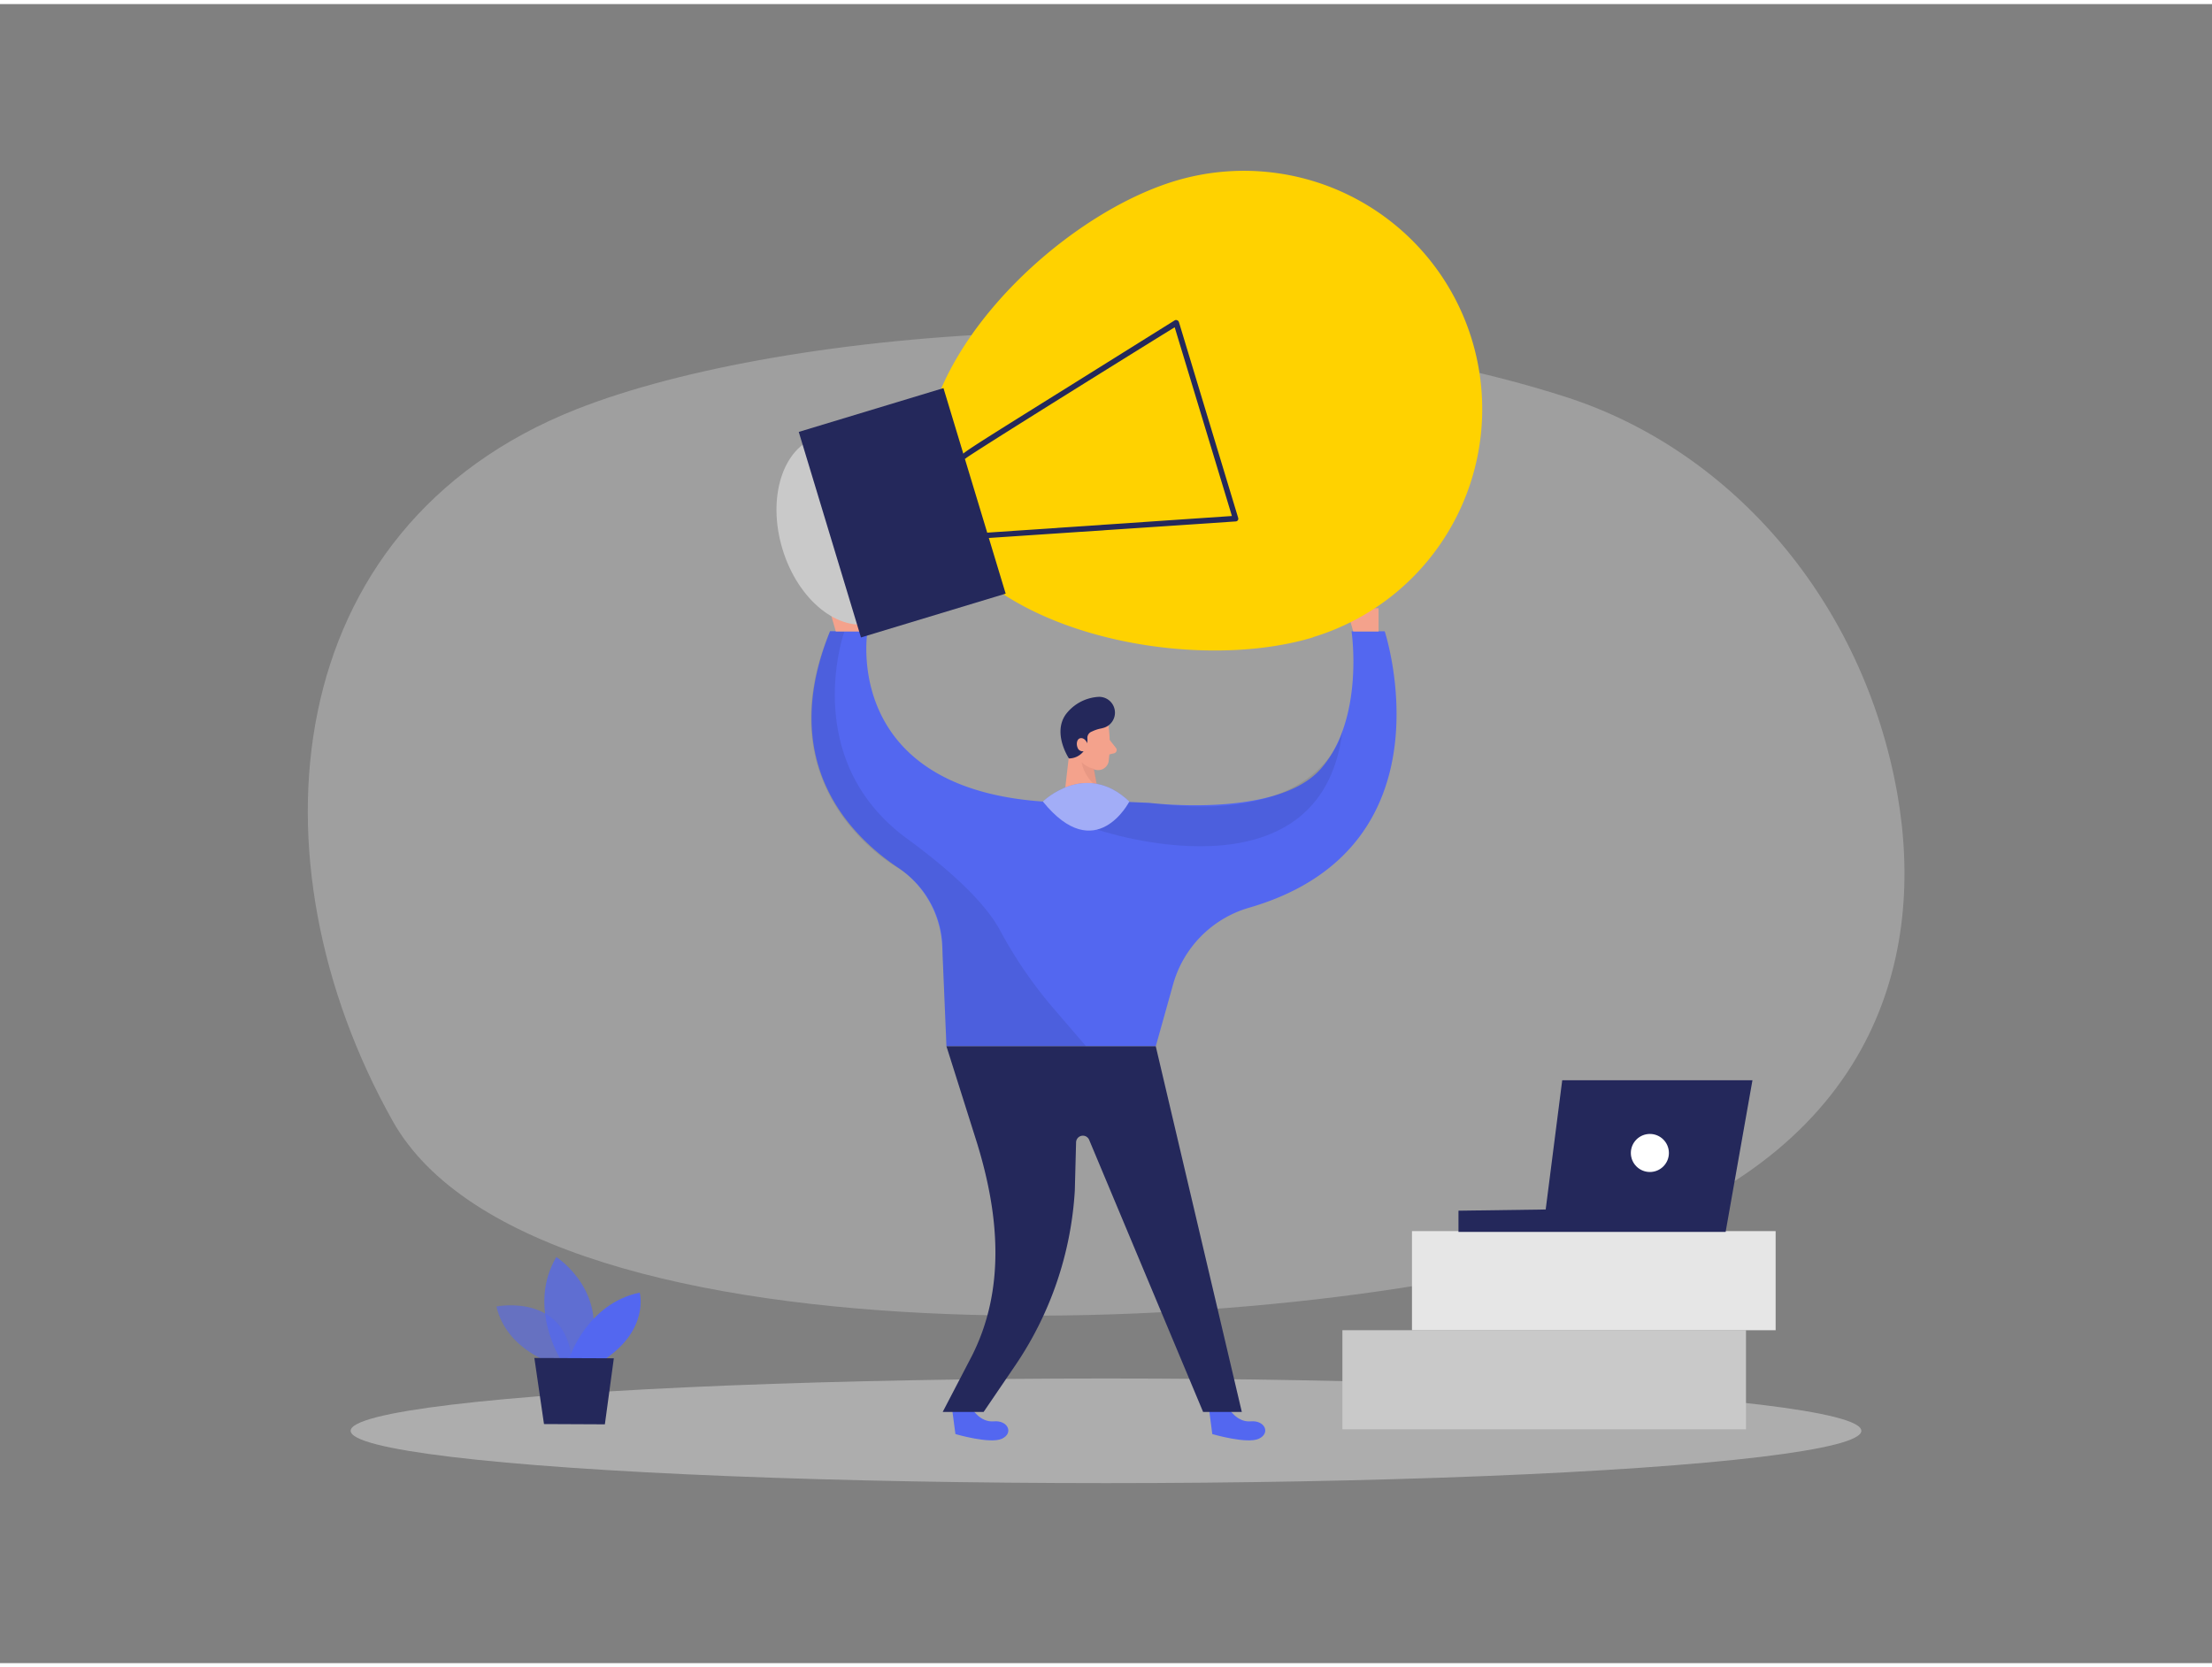 <svg id="Layer_1" data-name="Layer 1" xmlns="http://www.w3.org/2000/svg" viewBox="0 0 400 300" width="406" height="306" class="illustration"><rect x="0" y="0" width="400" height="300" fill="#808080" stroke="none"/><title>_</title><path d="M283.27,71.08c30.25,9.78,53.72,37.28,59.82,71.68,5.13,29-3.39,64.62-53.11,81.16-50.75,16.89-192.66,25-219-22S50.12,94.65,104.22,73.27C142.15,58.29,224.17,52,283.27,71.08Z" fill="#e6e6e6" opacity="0.3"></path><ellipse cx="200" cy="257.99" rx="136.59" ry="9.46" fill="#e6e6e6" opacity="0.45"></ellipse><rect x="242.75" y="239.8" width="72.98" height="17.92" fill="#c9c9c9"></rect><rect x="255.33" y="221.88" width="65.76" height="17.92" fill="#e6e6e6"></rect><polygon points="312.05 222.02 316.9 194.6 282.5 194.6 279.51 217.97 263.74 218.19 263.74 222.02 312.05 222.02" fill="#24285b"></polygon><circle cx="298.35" cy="207.75" r="3.44" fill="#fff"></circle><path d="M200.47,130.66a24.07,24.07,0,0,1,0,6.34,1.93,1.93,0,0,1-2.28,1.48,4.25,4.25,0,0,1-3.45-3l-1.28-3.28a3.41,3.41,0,0,1,1.34-3.72C196.85,126.8,200.28,128.34,200.47,130.66Z" fill="#f4a28c"></path><polygon points="193.66 132.76 192.24 145.18 199.15 145.47 197.41 136.32 193.66 132.76" fill="#f4a28c"></polygon><path d="M200.66,133.06l1.12,1.42a.61.61,0,0,1-.33,1l-1.45.34Z" fill="#f4a28c"></path><path d="M197.87,138.3a4.53,4.53,0,0,1-2.29-1.23,7.18,7.18,0,0,0,2.81,4.43Z" fill="#ce8172" opacity="0.31"></path><path d="M199.73,130.82a6.34,6.34,0,0,1-.86.22,6.5,6.5,0,0,0-1.2.4l-.31.14a1.21,1.21,0,0,0-.73,1.13,3.36,3.36,0,0,1-3.33,3.7s-3-4.48-.6-7.93a8,8,0,0,1,6-3.21A2.86,2.86,0,0,1,199.73,130.82Z" fill="#24285b"></path><path d="M196.56,134.83a1,1,0,0,0,.14-1c-.22-.51-.64-1.19-1.33-1.08s-.85,1.24-.36,2a1,1,0,0,0,1.55,0Z" fill="#f4a28c"></path><path d="M222.18,253.92s1.48,2.59,4,2.36,3.62,2.1,1.49,3.13-8.45-.83-8.45-.83l-.6-4.62Z" fill="#5367F0"></path><path d="M175.72,253.92s1.48,2.59,4,2.36,3.62,2.1,1.49,3.13-8.44-.83-8.44-.83l-.61-4.62Z" fill="#5367F0"></path><path d="M200.86,144.14l6.9.29s23.11,2.91,31.07-6.13,5.57-24.88,5.57-24.88h6s12.89,39.2-24.59,50a20.06,20.06,0,0,0-13.72,14L209,188.46H171.15l-.76-18a18,18,0,0,0-7.92-14.25c-9-6-21.9-19.33-12.36-42.82h6.76S151,147.61,200.86,144.14Z" fill="#5367F0"></path><path d="M198.39,149.27s40.47,13.86,44.36-17.79c0,0-3.49,16.85-33.81,13.07l-8.08-.41Z" opacity="0.08"></path><path d="M171.15,188.46H209l15.56,66.12h-7l-20.61-49.21a1.23,1.23,0,0,0-2.36.44l-.23,8.75a62.8,62.8,0,0,1-10.77,31.61l-5.72,8.41h-7.4l5.21-10c6.19-12.12,5-25.63,1-38.62Z" fill="#24285b"></path><path d="M152.68,113.5s-8.24,23.08,11.38,37.44c10.42,7.63,14.84,13,16.7,16.41a79.87,79.87,0,0,0,9.39,13.84l6.25,7.27H171.15l-.71-16.7a17.41,17.41,0,0,0-8-15.52s-24.67-13.45-12.36-42.82Z" opacity="0.08"></path><path d="M188.58,144.2s7.7-7.55,15.64,0C204.22,144.2,198.16,156,188.58,144.2Z" fill="#5367F0"></path><path d="M204.22,144.2s-6.06,11.83-15.64,0c0,0,7.7-7.55,15.64,0" fill="#fff" opacity="0.46"></path><polygon points="151.14 113.45 149.94 109.25 155.72 109.25 155.72 113.45 151.14 113.45" fill="#f4a28c"></polygon><polygon points="244.71 113.45 243.51 109.25 249.29 109.25 249.29 113.45 244.71 113.45" fill="#f4a28c"></polygon><ellipse cx="152.99" cy="95.05" rx="12.01" ry="17.56" transform="translate(-20.98 48.4) rotate(-16.84)" fill="#c9c9c9"></ellipse><path d="M237.41,114.52c-22.78,6.89-62.33-1.29-69.23-24.07S189.67,38.93,212.44,32a43.09,43.09,0,1,1,25,82.48Z" fill="#ffd200"></path><rect x="143.74" y="78.31" width="38.83" height="27.34" transform="translate(203.92 -90.82) rotate(73.16)" fill="#24285b"></rect><path d="M178.19,96.22a.36.36,0,0,1,0-.11.5.5,0,0,1,.47-.54l44.11-3L212.42,58.44C201.78,65,176,81.08,174.72,82.08a.49.49,0,0,1-.24.15.5.5,0,0,1-.63-.34c-.16-.52-.16-.52,19.38-12.71,9.6-6,19.21-12,19.21-12a.51.51,0,0,1,.45,0,.52.52,0,0,1,.3.33L223.9,92.9a.49.49,0,0,1-.45.65l-44.74,3A.5.5,0,0,1,178.19,96.22Z" fill="#24285b"></path><path d="M100.27,245.89s-8.62-2.35-10.5-10.38c0,0,13.36-2.7,13.74,11.09Z" fill="#5367F0" opacity="0.58"></path><path d="M101.33,245s-6-9.53-.73-18.43c0,0,10.16,6.45,5.65,18.45Z" fill="#5367F0" opacity="0.73"></path><path d="M102.88,245s3.18-10,12.8-12c0,0,1.8,6.53-6.23,12Z" fill="#5367F0"></path><polygon points="96.63 244.82 98.37 256.77 109.38 256.82 111 244.88 96.63 244.82" fill="#24285b"></polygon></svg>